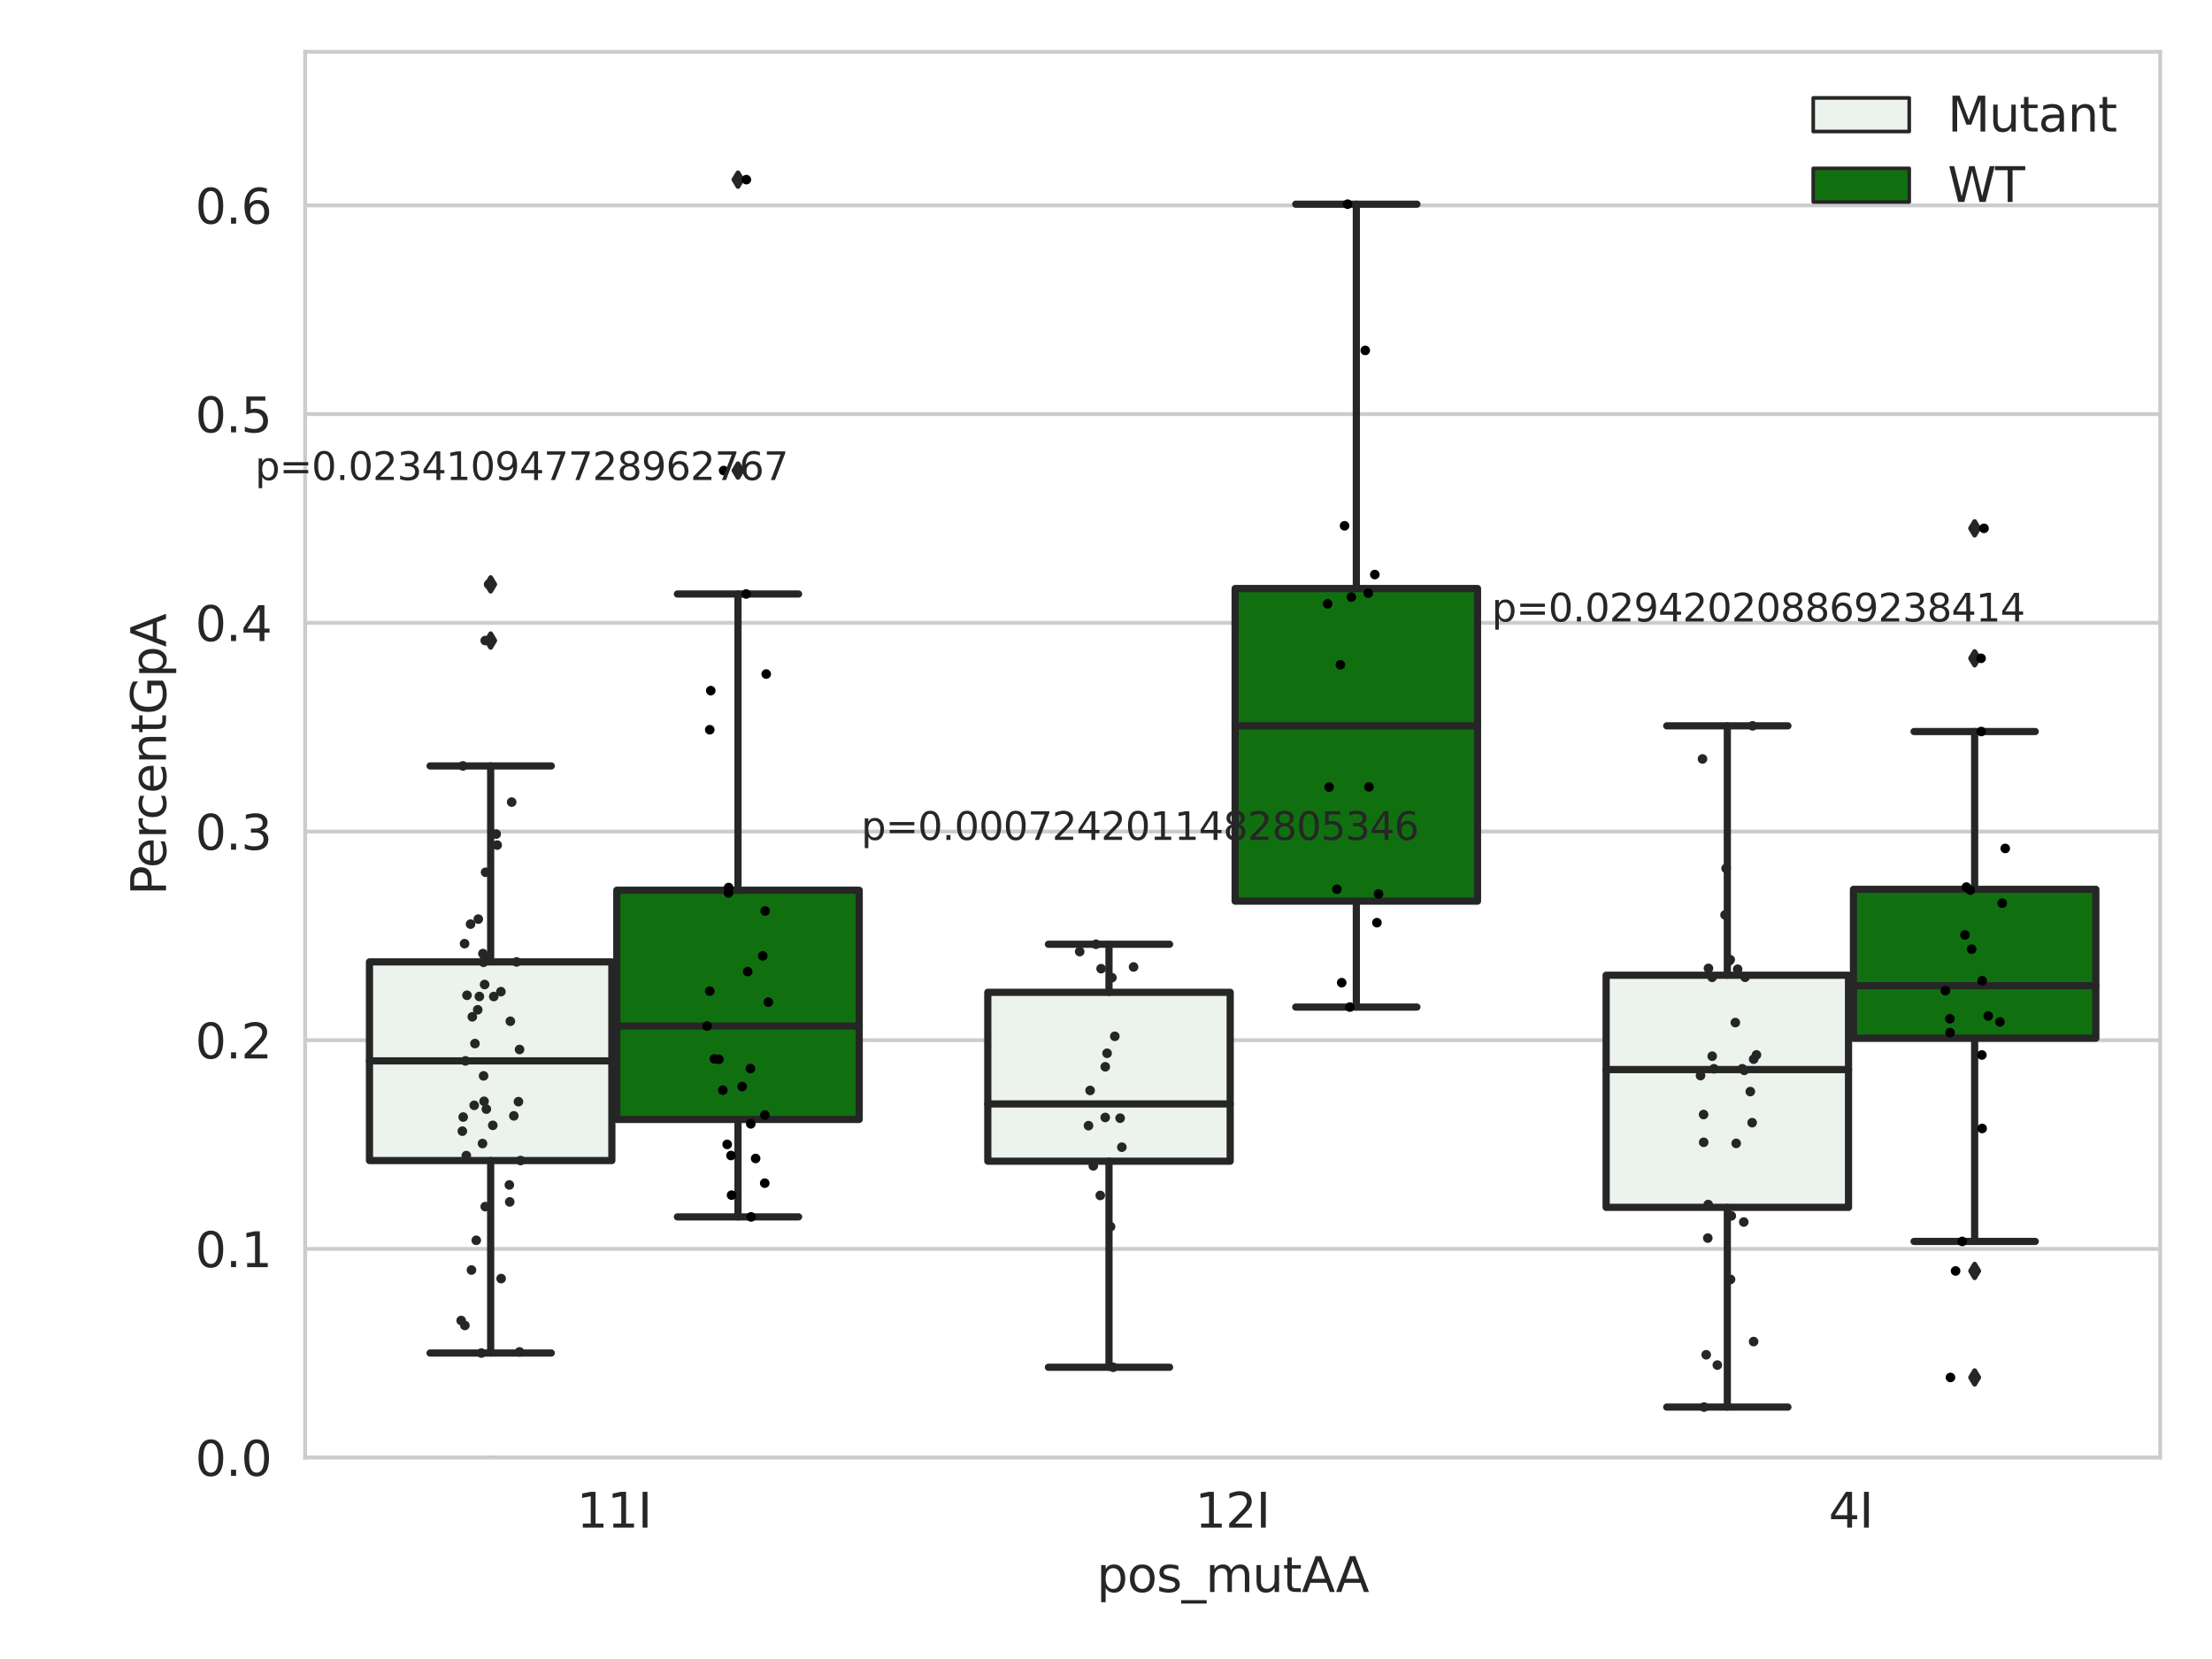 <?xml version="1.0" encoding="utf-8" standalone="no"?>
<!DOCTYPE svg PUBLIC "-//W3C//DTD SVG 1.1//EN"
  "http://www.w3.org/Graphics/SVG/1.1/DTD/svg11.dtd">
<svg xmlns:xlink="http://www.w3.org/1999/xlink" width="460.8pt" height="345.6pt" viewBox="0 0 460.8 345.6" xmlns="http://www.w3.org/2000/svg" version="1.1">
 <defs>
  <style type="text/css">*{stroke-linejoin: round; stroke-linecap: butt}</style>
 </defs>
 <g id="figure_1">
  <g id="patch_1">
   <path d="M 0 345.6 
L 460.8 345.6 
L 460.8 0 
L 0 0 
z
" style="fill: #ffffff"/>
  </g>
  <g id="axes_1">
   <g id="patch_2">
    <path d="M 63.571 303.64 
L 450 303.64 
L 450 10.8 
L 63.571 10.8 
z
" style="fill: #ffffff"/>
   </g>
   <g id="matplotlib.axis_1">
    <g id="xtick_1">
     <g id="text_1">
      <!-- 11I -->
      <g style="fill: #262626" transform="translate(120.139 318.238)scale(0.1 -0.1)">
       <defs>
        <path id="DejaVuSans-31" d="M 794 531 
L 1825 531 
L 1825 4091 
L 703 3866 
L 703 4441 
L 1819 4666 
L 2450 4666 
L 2450 531 
L 3481 531 
L 3481 0 
L 794 0 
L 794 531 
z
" transform="scale(0.016)"/>
        <path id="DejaVuSans-49" d="M 628 4666 
L 1259 4666 
L 1259 0 
L 628 0 
L 628 4666 
z
" transform="scale(0.016)"/>
       </defs>
       <use xlink:href="#DejaVuSans-31"/>
       <use xlink:href="#DejaVuSans-31" x="63.623"/>
       <use xlink:href="#DejaVuSans-49" x="127.246"/>
      </g>
     </g>
    </g>
    <g id="xtick_2">
     <g id="text_2">
      <!-- 12I -->
      <g style="fill: #262626" transform="translate(248.948 318.238)scale(0.1 -0.1)">
       <defs>
        <path id="DejaVuSans-32" d="M 1228 531 
L 3431 531 
L 3431 0 
L 469 0 
L 469 531 
Q 828 903 1448 1529 
Q 2069 2156 2228 2338 
Q 2531 2678 2651 2914 
Q 2772 3150 2772 3378 
Q 2772 3750 2511 3984 
Q 2250 4219 1831 4219 
Q 1534 4219 1204 4116 
Q 875 4013 500 3803 
L 500 4441 
Q 881 4594 1212 4672 
Q 1544 4750 1819 4750 
Q 2544 4750 2975 4387 
Q 3406 4025 3406 3419 
Q 3406 3131 3298 2873 
Q 3191 2616 2906 2266 
Q 2828 2175 2409 1742 
Q 1991 1309 1228 531 
z
" transform="scale(0.016)"/>
       </defs>
       <use xlink:href="#DejaVuSans-31"/>
       <use xlink:href="#DejaVuSans-32" x="63.623"/>
       <use xlink:href="#DejaVuSans-49" x="127.246"/>
      </g>
     </g>
    </g>
    <g id="xtick_3">
     <g id="text_3">
      <!-- 4I -->
      <g style="fill: #262626" transform="translate(380.939 318.238)scale(0.1 -0.1)">
       <defs>
        <path id="DejaVuSans-34" d="M 2419 4116 
L 825 1625 
L 2419 1625 
L 2419 4116 
z
M 2253 4666 
L 3047 4666 
L 3047 1625 
L 3713 1625 
L 3713 1100 
L 3047 1100 
L 3047 0 
L 2419 0 
L 2419 1100 
L 313 1100 
L 313 1709 
L 2253 4666 
z
" transform="scale(0.016)"/>
       </defs>
       <use xlink:href="#DejaVuSans-34"/>
       <use xlink:href="#DejaVuSans-49" x="63.623"/>
      </g>
     </g>
    </g>
    <g id="text_4">
     <!-- pos_mutAA -->
     <g style="fill: #262626" transform="translate(228.47 331.638)scale(0.1 -0.1)">
      <defs>
       <path id="DejaVuSans-70" d="M 1159 525 
L 1159 -1331 
L 581 -1331 
L 581 3500 
L 1159 3500 
L 1159 2969 
Q 1341 3281 1617 3432 
Q 1894 3584 2278 3584 
Q 2916 3584 3314 3078 
Q 3713 2572 3713 1747 
Q 3713 922 3314 415 
Q 2916 -91 2278 -91 
Q 1894 -91 1617 61 
Q 1341 213 1159 525 
z
M 3116 1747 
Q 3116 2381 2855 2742 
Q 2594 3103 2138 3103 
Q 1681 3103 1420 2742 
Q 1159 2381 1159 1747 
Q 1159 1113 1420 752 
Q 1681 391 2138 391 
Q 2594 391 2855 752 
Q 3116 1113 3116 1747 
z
" transform="scale(0.016)"/>
       <path id="DejaVuSans-6f" d="M 1959 3097 
Q 1497 3097 1228 2736 
Q 959 2375 959 1747 
Q 959 1119 1226 758 
Q 1494 397 1959 397 
Q 2419 397 2687 759 
Q 2956 1122 2956 1747 
Q 2956 2369 2687 2733 
Q 2419 3097 1959 3097 
z
M 1959 3584 
Q 2709 3584 3137 3096 
Q 3566 2609 3566 1747 
Q 3566 888 3137 398 
Q 2709 -91 1959 -91 
Q 1206 -91 779 398 
Q 353 888 353 1747 
Q 353 2609 779 3096 
Q 1206 3584 1959 3584 
z
" transform="scale(0.016)"/>
       <path id="DejaVuSans-73" d="M 2834 3397 
L 2834 2853 
Q 2591 2978 2328 3040 
Q 2066 3103 1784 3103 
Q 1356 3103 1142 2972 
Q 928 2841 928 2578 
Q 928 2378 1081 2264 
Q 1234 2150 1697 2047 
L 1894 2003 
Q 2506 1872 2764 1633 
Q 3022 1394 3022 966 
Q 3022 478 2636 193 
Q 2250 -91 1575 -91 
Q 1294 -91 989 -36 
Q 684 19 347 128 
L 347 722 
Q 666 556 975 473 
Q 1284 391 1588 391 
Q 1994 391 2212 530 
Q 2431 669 2431 922 
Q 2431 1156 2273 1281 
Q 2116 1406 1581 1522 
L 1381 1569 
Q 847 1681 609 1914 
Q 372 2147 372 2553 
Q 372 3047 722 3315 
Q 1072 3584 1716 3584 
Q 2034 3584 2315 3537 
Q 2597 3491 2834 3397 
z
" transform="scale(0.016)"/>
       <path id="DejaVuSans-5f" d="M 3263 -1063 
L 3263 -1509 
L -63 -1509 
L -63 -1063 
L 3263 -1063 
z
" transform="scale(0.016)"/>
       <path id="DejaVuSans-6d" d="M 3328 2828 
Q 3544 3216 3844 3400 
Q 4144 3584 4550 3584 
Q 5097 3584 5394 3201 
Q 5691 2819 5691 2113 
L 5691 0 
L 5113 0 
L 5113 2094 
Q 5113 2597 4934 2840 
Q 4756 3084 4391 3084 
Q 3944 3084 3684 2787 
Q 3425 2491 3425 1978 
L 3425 0 
L 2847 0 
L 2847 2094 
Q 2847 2600 2669 2842 
Q 2491 3084 2119 3084 
Q 1678 3084 1418 2786 
Q 1159 2488 1159 1978 
L 1159 0 
L 581 0 
L 581 3500 
L 1159 3500 
L 1159 2956 
Q 1356 3278 1631 3431 
Q 1906 3584 2284 3584 
Q 2666 3584 2933 3390 
Q 3200 3197 3328 2828 
z
" transform="scale(0.016)"/>
       <path id="DejaVuSans-75" d="M 544 1381 
L 544 3500 
L 1119 3500 
L 1119 1403 
Q 1119 906 1312 657 
Q 1506 409 1894 409 
Q 2359 409 2629 706 
Q 2900 1003 2900 1516 
L 2900 3500 
L 3475 3500 
L 3475 0 
L 2900 0 
L 2900 538 
Q 2691 219 2414 64 
Q 2138 -91 1772 -91 
Q 1169 -91 856 284 
Q 544 659 544 1381 
z
M 1991 3584 
L 1991 3584 
z
" transform="scale(0.016)"/>
       <path id="DejaVuSans-74" d="M 1172 4494 
L 1172 3500 
L 2356 3500 
L 2356 3053 
L 1172 3053 
L 1172 1153 
Q 1172 725 1289 603 
Q 1406 481 1766 481 
L 2356 481 
L 2356 0 
L 1766 0 
Q 1100 0 847 248 
Q 594 497 594 1153 
L 594 3053 
L 172 3053 
L 172 3500 
L 594 3500 
L 594 4494 
L 1172 4494 
z
" transform="scale(0.016)"/>
       <path id="DejaVuSans-41" d="M 2188 4044 
L 1331 1722 
L 3047 1722 
L 2188 4044 
z
M 1831 4666 
L 2547 4666 
L 4325 0 
L 3669 0 
L 3244 1197 
L 1141 1197 
L 716 0 
L 50 0 
L 1831 4666 
z
" transform="scale(0.016)"/>
      </defs>
      <use xlink:href="#DejaVuSans-70"/>
      <use xlink:href="#DejaVuSans-6f" x="63.477"/>
      <use xlink:href="#DejaVuSans-73" x="124.658"/>
      <use xlink:href="#DejaVuSans-5f" x="176.758"/>
      <use xlink:href="#DejaVuSans-6d" x="226.758"/>
      <use xlink:href="#DejaVuSans-75" x="324.17"/>
      <use xlink:href="#DejaVuSans-74" x="387.549"/>
      <use xlink:href="#DejaVuSans-41" x="426.758"/>
      <use xlink:href="#DejaVuSans-41" x="497.916"/>
     </g>
    </g>
   </g>
   <g id="matplotlib.axis_2">
    <g id="ytick_1">
     <g id="line2d_1">
      <path d="M 63.571 303.64 
L 450 303.64 
" clip-path="url(#p9f0d652205)" style="fill: none; stroke: #cccccc; stroke-width: 0.8; stroke-linecap: round"/>
     </g>
     <g id="text_5">
      <!-- 0.0 -->
      <g style="fill: #262626" transform="translate(40.668 307.439)scale(0.1 -0.1)">
       <defs>
        <path id="DejaVuSans-30" d="M 2034 4250 
Q 1547 4250 1301 3770 
Q 1056 3291 1056 2328 
Q 1056 1369 1301 889 
Q 1547 409 2034 409 
Q 2525 409 2770 889 
Q 3016 1369 3016 2328 
Q 3016 3291 2770 3770 
Q 2525 4250 2034 4250 
z
M 2034 4750 
Q 2819 4750 3233 4129 
Q 3647 3509 3647 2328 
Q 3647 1150 3233 529 
Q 2819 -91 2034 -91 
Q 1250 -91 836 529 
Q 422 1150 422 2328 
Q 422 3509 836 4129 
Q 1250 4750 2034 4750 
z
" transform="scale(0.016)"/>
        <path id="DejaVuSans-2e" d="M 684 794 
L 1344 794 
L 1344 0 
L 684 0 
L 684 794 
z
" transform="scale(0.016)"/>
       </defs>
       <use xlink:href="#DejaVuSans-30"/>
       <use xlink:href="#DejaVuSans-2e" x="63.623"/>
       <use xlink:href="#DejaVuSans-30" x="95.41"/>
      </g>
     </g>
    </g>
    <g id="ytick_2">
     <g id="line2d_2">
      <path d="M 63.571 260.165 
L 450 260.165 
" clip-path="url(#p9f0d652205)" style="fill: none; stroke: #cccccc; stroke-width: 0.8; stroke-linecap: round"/>
     </g>
     <g id="text_6">
      <!-- 0.1 -->
      <g style="fill: #262626" transform="translate(40.668 263.965)scale(0.1 -0.1)">
       <use xlink:href="#DejaVuSans-30"/>
       <use xlink:href="#DejaVuSans-2e" x="63.623"/>
       <use xlink:href="#DejaVuSans-31" x="95.41"/>
      </g>
     </g>
    </g>
    <g id="ytick_3">
     <g id="line2d_3">
      <path d="M 63.571 216.691 
L 450 216.691 
" clip-path="url(#p9f0d652205)" style="fill: none; stroke: #cccccc; stroke-width: 0.8; stroke-linecap: round"/>
     </g>
     <g id="text_7">
      <!-- 0.2 -->
      <g style="fill: #262626" transform="translate(40.668 220.49)scale(0.1 -0.1)">
       <use xlink:href="#DejaVuSans-30"/>
       <use xlink:href="#DejaVuSans-2e" x="63.623"/>
       <use xlink:href="#DejaVuSans-32" x="95.41"/>
      </g>
     </g>
    </g>
    <g id="ytick_4">
     <g id="line2d_4">
      <path d="M 63.571 173.216 
L 450 173.216 
" clip-path="url(#p9f0d652205)" style="fill: none; stroke: #cccccc; stroke-width: 0.8; stroke-linecap: round"/>
     </g>
     <g id="text_8">
      <!-- 0.3 -->
      <g style="fill: #262626" transform="translate(40.668 177.015)scale(0.1 -0.1)">
       <defs>
        <path id="DejaVuSans-33" d="M 2597 2516 
Q 3050 2419 3304 2112 
Q 3559 1806 3559 1356 
Q 3559 666 3084 287 
Q 2609 -91 1734 -91 
Q 1441 -91 1130 -33 
Q 819 25 488 141 
L 488 750 
Q 750 597 1062 519 
Q 1375 441 1716 441 
Q 2309 441 2620 675 
Q 2931 909 2931 1356 
Q 2931 1769 2642 2001 
Q 2353 2234 1838 2234 
L 1294 2234 
L 1294 2753 
L 1863 2753 
Q 2328 2753 2575 2939 
Q 2822 3125 2822 3475 
Q 2822 3834 2567 4026 
Q 2313 4219 1838 4219 
Q 1578 4219 1281 4162 
Q 984 4106 628 3988 
L 628 4550 
Q 988 4650 1302 4700 
Q 1616 4750 1894 4750 
Q 2613 4750 3031 4423 
Q 3450 4097 3450 3541 
Q 3450 3153 3228 2886 
Q 3006 2619 2597 2516 
z
" transform="scale(0.016)"/>
       </defs>
       <use xlink:href="#DejaVuSans-30"/>
       <use xlink:href="#DejaVuSans-2e" x="63.623"/>
       <use xlink:href="#DejaVuSans-33" x="95.41"/>
      </g>
     </g>
    </g>
    <g id="ytick_5">
     <g id="line2d_5">
      <path d="M 63.571 129.741 
L 450 129.741 
" clip-path="url(#p9f0d652205)" style="fill: none; stroke: #cccccc; stroke-width: 0.8; stroke-linecap: round"/>
     </g>
     <g id="text_9">
      <!-- 0.4 -->
      <g style="fill: #262626" transform="translate(40.668 133.541)scale(0.1 -0.1)">
       <use xlink:href="#DejaVuSans-30"/>
       <use xlink:href="#DejaVuSans-2e" x="63.623"/>
       <use xlink:href="#DejaVuSans-34" x="95.41"/>
      </g>
     </g>
    </g>
    <g id="ytick_6">
     <g id="line2d_6">
      <path d="M 63.571 86.267 
L 450 86.267 
" clip-path="url(#p9f0d652205)" style="fill: none; stroke: #cccccc; stroke-width: 0.8; stroke-linecap: round"/>
     </g>
     <g id="text_10">
      <!-- 0.5 -->
      <g style="fill: #262626" transform="translate(40.668 90.066)scale(0.1 -0.1)">
       <defs>
        <path id="DejaVuSans-35" d="M 691 4666 
L 3169 4666 
L 3169 4134 
L 1269 4134 
L 1269 2991 
Q 1406 3038 1543 3061 
Q 1681 3084 1819 3084 
Q 2600 3084 3056 2656 
Q 3513 2228 3513 1497 
Q 3513 744 3044 326 
Q 2575 -91 1722 -91 
Q 1428 -91 1123 -41 
Q 819 9 494 109 
L 494 744 
Q 775 591 1075 516 
Q 1375 441 1709 441 
Q 2250 441 2565 725 
Q 2881 1009 2881 1497 
Q 2881 1984 2565 2268 
Q 2250 2553 1709 2553 
Q 1456 2553 1204 2497 
Q 953 2441 691 2322 
L 691 4666 
z
" transform="scale(0.016)"/>
       </defs>
       <use xlink:href="#DejaVuSans-30"/>
       <use xlink:href="#DejaVuSans-2e" x="63.623"/>
       <use xlink:href="#DejaVuSans-35" x="95.41"/>
      </g>
     </g>
    </g>
    <g id="ytick_7">
     <g id="line2d_7">
      <path d="M 63.571 42.792 
L 450 42.792 
" clip-path="url(#p9f0d652205)" style="fill: none; stroke: #cccccc; stroke-width: 0.8; stroke-linecap: round"/>
     </g>
     <g id="text_11">
      <!-- 0.6 -->
      <g style="fill: #262626" transform="translate(40.668 46.591)scale(0.1 -0.1)">
       <defs>
        <path id="DejaVuSans-36" d="M 2113 2584 
Q 1688 2584 1439 2293 
Q 1191 2003 1191 1497 
Q 1191 994 1439 701 
Q 1688 409 2113 409 
Q 2538 409 2786 701 
Q 3034 994 3034 1497 
Q 3034 2003 2786 2293 
Q 2538 2584 2113 2584 
z
M 3366 4563 
L 3366 3988 
Q 3128 4100 2886 4159 
Q 2644 4219 2406 4219 
Q 1781 4219 1451 3797 
Q 1122 3375 1075 2522 
Q 1259 2794 1537 2939 
Q 1816 3084 2150 3084 
Q 2853 3084 3261 2657 
Q 3669 2231 3669 1497 
Q 3669 778 3244 343 
Q 2819 -91 2113 -91 
Q 1303 -91 875 529 
Q 447 1150 447 2328 
Q 447 3434 972 4092 
Q 1497 4750 2381 4750 
Q 2619 4750 2861 4703 
Q 3103 4656 3366 4563 
z
" transform="scale(0.016)"/>
       </defs>
       <use xlink:href="#DejaVuSans-30"/>
       <use xlink:href="#DejaVuSans-2e" x="63.623"/>
       <use xlink:href="#DejaVuSans-36" x="95.41"/>
      </g>
     </g>
    </g>
    <g id="text_12">
     <!-- PercentGpA -->
     <g style="fill: #262626" transform="translate(34.588 186.497)rotate(-90)scale(0.1 -0.1)">
      <defs>
       <path id="DejaVuSans-50" d="M 1259 4147 
L 1259 2394 
L 2053 2394 
Q 2494 2394 2734 2622 
Q 2975 2850 2975 3272 
Q 2975 3691 2734 3919 
Q 2494 4147 2053 4147 
L 1259 4147 
z
M 628 4666 
L 2053 4666 
Q 2838 4666 3239 4311 
Q 3641 3956 3641 3272 
Q 3641 2581 3239 2228 
Q 2838 1875 2053 1875 
L 1259 1875 
L 1259 0 
L 628 0 
L 628 4666 
z
" transform="scale(0.016)"/>
       <path id="DejaVuSans-65" d="M 3597 1894 
L 3597 1613 
L 953 1613 
Q 991 1019 1311 708 
Q 1631 397 2203 397 
Q 2534 397 2845 478 
Q 3156 559 3463 722 
L 3463 178 
Q 3153 47 2828 -22 
Q 2503 -91 2169 -91 
Q 1331 -91 842 396 
Q 353 884 353 1716 
Q 353 2575 817 3079 
Q 1281 3584 2069 3584 
Q 2775 3584 3186 3129 
Q 3597 2675 3597 1894 
z
M 3022 2063 
Q 3016 2534 2758 2815 
Q 2500 3097 2075 3097 
Q 1594 3097 1305 2825 
Q 1016 2553 972 2059 
L 3022 2063 
z
" transform="scale(0.016)"/>
       <path id="DejaVuSans-72" d="M 2631 2963 
Q 2534 3019 2420 3045 
Q 2306 3072 2169 3072 
Q 1681 3072 1420 2755 
Q 1159 2438 1159 1844 
L 1159 0 
L 581 0 
L 581 3500 
L 1159 3500 
L 1159 2956 
Q 1341 3275 1631 3429 
Q 1922 3584 2338 3584 
Q 2397 3584 2469 3576 
Q 2541 3569 2628 3553 
L 2631 2963 
z
" transform="scale(0.016)"/>
       <path id="DejaVuSans-63" d="M 3122 3366 
L 3122 2828 
Q 2878 2963 2633 3030 
Q 2388 3097 2138 3097 
Q 1578 3097 1268 2742 
Q 959 2388 959 1747 
Q 959 1106 1268 751 
Q 1578 397 2138 397 
Q 2388 397 2633 464 
Q 2878 531 3122 666 
L 3122 134 
Q 2881 22 2623 -34 
Q 2366 -91 2075 -91 
Q 1284 -91 818 406 
Q 353 903 353 1747 
Q 353 2603 823 3093 
Q 1294 3584 2113 3584 
Q 2378 3584 2631 3529 
Q 2884 3475 3122 3366 
z
" transform="scale(0.016)"/>
       <path id="DejaVuSans-6e" d="M 3513 2113 
L 3513 0 
L 2938 0 
L 2938 2094 
Q 2938 2591 2744 2837 
Q 2550 3084 2163 3084 
Q 1697 3084 1428 2787 
Q 1159 2491 1159 1978 
L 1159 0 
L 581 0 
L 581 3500 
L 1159 3500 
L 1159 2956 
Q 1366 3272 1645 3428 
Q 1925 3584 2291 3584 
Q 2894 3584 3203 3211 
Q 3513 2838 3513 2113 
z
" transform="scale(0.016)"/>
       <path id="DejaVuSans-47" d="M 3809 666 
L 3809 1919 
L 2778 1919 
L 2778 2438 
L 4434 2438 
L 4434 434 
Q 4069 175 3628 42 
Q 3188 -91 2688 -91 
Q 1594 -91 976 548 
Q 359 1188 359 2328 
Q 359 3472 976 4111 
Q 1594 4750 2688 4750 
Q 3144 4750 3555 4637 
Q 3966 4525 4313 4306 
L 4313 3634 
Q 3963 3931 3569 4081 
Q 3175 4231 2741 4231 
Q 1884 4231 1454 3753 
Q 1025 3275 1025 2328 
Q 1025 1384 1454 906 
Q 1884 428 2741 428 
Q 3075 428 3337 486 
Q 3600 544 3809 666 
z
" transform="scale(0.016)"/>
      </defs>
      <use xlink:href="#DejaVuSans-50"/>
      <use xlink:href="#DejaVuSans-65" x="56.678"/>
      <use xlink:href="#DejaVuSans-72" x="118.201"/>
      <use xlink:href="#DejaVuSans-63" x="157.064"/>
      <use xlink:href="#DejaVuSans-65" x="212.045"/>
      <use xlink:href="#DejaVuSans-6e" x="273.568"/>
      <use xlink:href="#DejaVuSans-74" x="336.947"/>
      <use xlink:href="#DejaVuSans-47" x="376.156"/>
      <use xlink:href="#DejaVuSans-70" x="453.646"/>
      <use xlink:href="#DejaVuSans-41" x="517.123"/>
     </g>
    </g>
   </g>
   <g id="patch_3">
    <path d="M 76.967 241.767 
L 127.461 241.767 
L 127.461 200.385 
L 76.967 200.385 
L 76.967 241.767 
z
" clip-path="url(#p9f0d652205)" style="fill: #ecf2ec; stroke: #262626; stroke-width: 1.5; stroke-linejoin: miter"/>
   </g>
   <g id="patch_4">
    <path d="M 128.491 233.199 
L 178.985 233.199 
L 178.985 185.455 
L 128.491 185.455 
L 128.491 233.199 
z
" clip-path="url(#p9f0d652205)" style="fill: #107010; stroke: #262626; stroke-width: 1.5; stroke-linejoin: miter"/>
   </g>
   <g id="patch_5">
    <path d="M 205.777 241.898 
L 256.27 241.898 
L 256.27 206.719 
L 205.777 206.719 
L 205.777 241.898 
z
" clip-path="url(#p9f0d652205)" style="fill: #ecf2ec; stroke: #262626; stroke-width: 1.5; stroke-linejoin: miter"/>
   </g>
   <g id="patch_6">
    <path d="M 257.301 187.724 
L 307.794 187.724 
L 307.794 122.604 
L 257.301 122.604 
L 257.301 187.724 
z
" clip-path="url(#p9f0d652205)" style="fill: #107010; stroke: #262626; stroke-width: 1.5; stroke-linejoin: miter"/>
   </g>
   <g id="patch_7">
    <path d="M 334.587 251.516 
L 385.08 251.516 
L 385.08 203.161 
L 334.587 203.161 
L 334.587 251.516 
z
" clip-path="url(#p9f0d652205)" style="fill: #ecf2ec; stroke: #262626; stroke-width: 1.5; stroke-linejoin: miter"/>
   </g>
   <g id="patch_8">
    <path d="M 386.11 216.274 
L 436.604 216.274 
L 436.604 185.262 
L 386.11 185.262 
L 386.11 216.274 
z
" clip-path="url(#p9f0d652205)" style="fill: #107010; stroke: #262626; stroke-width: 1.5; stroke-linejoin: miter"/>
   </g>
   <g id="patch_9">
    <path d="M 127.976 303.64 
L 127.976 303.64 
L 127.976 303.64 
L 127.976 303.64 
z
" clip-path="url(#p9f0d652205)" style="fill: #ecf2ec; stroke: #262626; stroke-width: 0.75; stroke-linejoin: miter"/>
   </g>
   <g id="patch_10">
    <path d="M 127.976 303.64 
L 127.976 303.64 
L 127.976 303.64 
L 127.976 303.64 
z
" clip-path="url(#p9f0d652205)" style="fill: #107010; stroke: #262626; stroke-width: 0.75; stroke-linejoin: miter"/>
   </g>
   <g id="PathCollection_1"/>
   <g id="PathCollection_2"/>
   <g id="line2d_8">
    <path d="M 102.214 241.767 
L 102.214 281.859 
" clip-path="url(#p9f0d652205)" style="fill: none; stroke: #262626; stroke-width: 1.5; stroke-linecap: round"/>
   </g>
   <g id="line2d_9">
    <path d="M 102.214 200.385 
L 102.214 159.555 
" clip-path="url(#p9f0d652205)" style="fill: none; stroke: #262626; stroke-width: 1.5; stroke-linecap: round"/>
   </g>
   <g id="line2d_10">
    <path d="M 89.591 281.859 
L 114.837 281.859 
" clip-path="url(#p9f0d652205)" style="fill: none; stroke: #262626; stroke-width: 1.5; stroke-linecap: round"/>
   </g>
   <g id="line2d_11">
    <path d="M 89.591 159.555 
L 114.837 159.555 
" clip-path="url(#p9f0d652205)" style="fill: none; stroke: #262626; stroke-width: 1.5; stroke-linecap: round"/>
   </g>
   <g id="line2d_12">
    <defs>
     <path id="m8f567989c4" d="M -0 1.414 
L 0.849 0 
L 0 -1.414 
L -0.849 -0 
z
" style="stroke: #262626; stroke-linejoin: miter"/>
    </defs>
    <g clip-path="url(#p9f0d652205)">
     <use xlink:href="#m8f567989c4" x="102.214" y="305.144" style="fill: #262626; stroke: #262626; stroke-linejoin: miter"/>
     <use xlink:href="#m8f567989c4" x="102.214" y="308.683" style="fill: #262626; stroke: #262626; stroke-linejoin: miter"/>
     <use xlink:href="#m8f567989c4" x="102.214" y="121.736" style="fill: #262626; stroke: #262626; stroke-linejoin: miter"/>
     <use xlink:href="#m8f567989c4" x="102.214" y="133.439" style="fill: #262626; stroke: #262626; stroke-linejoin: miter"/>
    </g>
   </g>
   <g id="line2d_13">
    <path d="M 153.738 233.199 
L 153.738 253.496 
" clip-path="url(#p9f0d652205)" style="fill: none; stroke: #262626; stroke-width: 1.5; stroke-linecap: round"/>
   </g>
   <g id="line2d_14">
    <path d="M 153.738 185.455 
L 153.738 123.739 
" clip-path="url(#p9f0d652205)" style="fill: none; stroke: #262626; stroke-width: 1.5; stroke-linecap: round"/>
   </g>
   <g id="line2d_15">
    <path d="M 141.115 253.496 
L 166.361 253.496 
" clip-path="url(#p9f0d652205)" style="fill: none; stroke: #262626; stroke-width: 1.5; stroke-linecap: round"/>
   </g>
   <g id="line2d_16">
    <path d="M 141.115 123.739 
L 166.361 123.739 
" clip-path="url(#p9f0d652205)" style="fill: none; stroke: #262626; stroke-width: 1.5; stroke-linecap: round"/>
   </g>
   <g id="line2d_17">
    <g clip-path="url(#p9f0d652205)">
     <use xlink:href="#m8f567989c4" x="153.738" y="37.422" style="fill: #262626; stroke: #262626; stroke-linejoin: miter"/>
     <use xlink:href="#m8f567989c4" x="153.738" y="98.024" style="fill: #262626; stroke: #262626; stroke-linejoin: miter"/>
    </g>
   </g>
   <g id="line2d_18">
    <path d="M 231.024 241.898 
L 231.024 284.825 
" clip-path="url(#p9f0d652205)" style="fill: none; stroke: #262626; stroke-width: 1.5; stroke-linecap: round"/>
   </g>
   <g id="line2d_19">
    <path d="M 231.024 206.719 
L 231.024 196.706 
" clip-path="url(#p9f0d652205)" style="fill: none; stroke: #262626; stroke-width: 1.5; stroke-linecap: round"/>
   </g>
   <g id="line2d_20">
    <path d="M 218.4 284.825 
L 243.647 284.825 
" clip-path="url(#p9f0d652205)" style="fill: none; stroke: #262626; stroke-width: 1.5; stroke-linecap: round"/>
   </g>
   <g id="line2d_21">
    <path d="M 218.4 196.706 
L 243.647 196.706 
" clip-path="url(#p9f0d652205)" style="fill: none; stroke: #262626; stroke-width: 1.5; stroke-linecap: round"/>
   </g>
   <g id="line2d_22">
    <g clip-path="url(#p9f0d652205)">
     <use xlink:href="#m8f567989c4" x="231.024" y="327.924" style="fill: #262626; stroke: #262626; stroke-linejoin: miter"/>
    </g>
   </g>
   <g id="line2d_23">
    <path d="M 282.548 187.724 
L 282.548 209.788 
" clip-path="url(#p9f0d652205)" style="fill: none; stroke: #262626; stroke-width: 1.5; stroke-linecap: round"/>
   </g>
   <g id="line2d_24">
    <path d="M 282.548 122.604 
L 282.548 42.536 
" clip-path="url(#p9f0d652205)" style="fill: none; stroke: #262626; stroke-width: 1.5; stroke-linecap: round"/>
   </g>
   <g id="line2d_25">
    <path d="M 269.924 209.788 
L 295.171 209.788 
" clip-path="url(#p9f0d652205)" style="fill: none; stroke: #262626; stroke-width: 1.5; stroke-linecap: round"/>
   </g>
   <g id="line2d_26">
    <path d="M 269.924 42.536 
L 295.171 42.536 
" clip-path="url(#p9f0d652205)" style="fill: none; stroke: #262626; stroke-width: 1.5; stroke-linecap: round"/>
   </g>
   <g id="line2d_27">
    <g clip-path="url(#p9f0d652205)">
     <use xlink:href="#m8f567989c4" x="282.548" y="382.321" style="fill: #262626; stroke: #262626; stroke-linejoin: miter"/>
    </g>
   </g>
   <g id="line2d_28">
    <path d="M 359.833 251.516 
L 359.833 293.119 
" clip-path="url(#p9f0d652205)" style="fill: none; stroke: #262626; stroke-width: 1.5; stroke-linecap: round"/>
   </g>
   <g id="line2d_29">
    <path d="M 359.833 203.161 
L 359.833 151.206 
" clip-path="url(#p9f0d652205)" style="fill: none; stroke: #262626; stroke-width: 1.5; stroke-linecap: round"/>
   </g>
   <g id="line2d_30">
    <path d="M 347.21 293.119 
L 372.457 293.119 
" clip-path="url(#p9f0d652205)" style="fill: none; stroke: #262626; stroke-width: 1.5; stroke-linecap: round"/>
   </g>
   <g id="line2d_31">
    <path d="M 347.21 151.206 
L 372.457 151.206 
" clip-path="url(#p9f0d652205)" style="fill: none; stroke: #262626; stroke-width: 1.5; stroke-linecap: round"/>
   </g>
   <g id="line2d_32"/>
   <g id="line2d_33">
    <path d="M 411.357 216.274 
L 411.357 258.611 
" clip-path="url(#p9f0d652205)" style="fill: none; stroke: #262626; stroke-width: 1.5; stroke-linecap: round"/>
   </g>
   <g id="line2d_34">
    <path d="M 411.357 185.262 
L 411.357 152.392 
" clip-path="url(#p9f0d652205)" style="fill: none; stroke: #262626; stroke-width: 1.5; stroke-linecap: round"/>
   </g>
   <g id="line2d_35">
    <path d="M 398.734 258.611 
L 423.98 258.611 
" clip-path="url(#p9f0d652205)" style="fill: none; stroke: #262626; stroke-width: 1.5; stroke-linecap: round"/>
   </g>
   <g id="line2d_36">
    <path d="M 398.734 152.392 
L 423.98 152.392 
" clip-path="url(#p9f0d652205)" style="fill: none; stroke: #262626; stroke-width: 1.5; stroke-linecap: round"/>
   </g>
   <g id="line2d_37">
    <g clip-path="url(#p9f0d652205)">
     <use xlink:href="#m8f567989c4" x="411.357" y="286.949" style="fill: #262626; stroke: #262626; stroke-linejoin: miter"/>
     <use xlink:href="#m8f567989c4" x="411.357" y="264.761" style="fill: #262626; stroke: #262626; stroke-linejoin: miter"/>
     <use xlink:href="#m8f567989c4" x="411.357" y="137.14" style="fill: #262626; stroke: #262626; stroke-linejoin: miter"/>
     <use xlink:href="#m8f567989c4" x="411.357" y="110.063" style="fill: #262626; stroke: #262626; stroke-linejoin: miter"/>
    </g>
   </g>
   <g id="line2d_38">
    <path d="M 76.967 221.002 
L 127.461 221.002 
" clip-path="url(#p9f0d652205)" style="fill: none; stroke: #262626; stroke-width: 1.5; stroke-linecap: round"/>
   </g>
   <g id="line2d_39">
    <path d="M 128.491 213.751 
L 178.985 213.751 
" clip-path="url(#p9f0d652205)" style="fill: none; stroke: #262626; stroke-width: 1.5; stroke-linecap: round"/>
   </g>
   <g id="line2d_40">
    <path d="M 205.777 229.973 
L 256.27 229.973 
" clip-path="url(#p9f0d652205)" style="fill: none; stroke: #262626; stroke-width: 1.5; stroke-linecap: round"/>
   </g>
   <g id="line2d_41">
    <path d="M 257.301 151.201 
L 307.794 151.201 
" clip-path="url(#p9f0d652205)" style="fill: none; stroke: #262626; stroke-width: 1.5; stroke-linecap: round"/>
   </g>
   <g id="line2d_42">
    <path d="M 334.587 222.812 
L 385.08 222.812 
" clip-path="url(#p9f0d652205)" style="fill: none; stroke: #262626; stroke-width: 1.5; stroke-linecap: round"/>
   </g>
   <g id="line2d_43">
    <path d="M 386.11 205.346 
L 436.604 205.346 
" clip-path="url(#p9f0d652205)" style="fill: none; stroke: #262626; stroke-width: 1.5; stroke-linecap: round"/>
   </g>
   <g id="patch_11">
    <path d="M 63.571 303.64 
L 63.571 10.8 
" style="fill: none; stroke: #cccccc; stroke-width: 0.8; stroke-linejoin: miter; stroke-linecap: square"/>
   </g>
   <g id="patch_12">
    <path d="M 450 303.64 
L 450 10.8 
" style="fill: none; stroke: #cccccc; stroke-width: 0.8; stroke-linejoin: miter; stroke-linecap: square"/>
   </g>
   <g id="patch_13">
    <path d="M 63.571 303.64 
L 450 303.64 
" style="fill: none; stroke: #cccccc; stroke-width: 0.8; stroke-linejoin: miter; stroke-linecap: square"/>
   </g>
   <g id="patch_14">
    <path d="M 63.571 10.8 
L 450 10.8 
" style="fill: none; stroke: #cccccc; stroke-width: 0.8; stroke-linejoin: miter; stroke-linecap: square"/>
   </g>
   <g id="PathCollection_3">
    <defs>
     <path id="C0_0_ce7c677cf0" d="M 0 1 
C 0.265 1 0.52 0.895 0.707 0.707 
C 0.895 0.52 1 0.265 1 -0 
C 1 -0.265 0.895 -0.52 0.707 -0.707 
C 0.52 -0.895 0.265 -1 0 -1 
C -0.265 -1 -0.52 -0.895 -0.707 -0.707 
C -0.895 -0.52 -1 -0.265 -1 0 
C -1 0.265 -0.895 0.52 -0.707 0.707 
C -0.52 0.895 -0.265 1 0 1 
z
"/>
    </defs>
    <g clip-path="url(#p9f0d652205)">
     <use xlink:href="#C0_0_ce7c677cf0" x="101.416" y="305.144" style="fill: #262626"/>
    </g>
    <g clip-path="url(#p9f0d652205)">
     <use xlink:href="#C0_0_ce7c677cf0" x="107.042" y="232.453" style="fill: #262626"/>
    </g>
    <g clip-path="url(#p9f0d652205)">
     <use xlink:href="#C0_0_ce7c677cf0" x="99.213" y="258.377" style="fill: #262626"/>
    </g>
    <g clip-path="url(#p9f0d652205)">
     <use xlink:href="#C0_0_ce7c677cf0" x="98.02" y="192.512" style="fill: #262626"/>
    </g>
    <g clip-path="url(#p9f0d652205)">
     <use xlink:href="#C0_0_ce7c677cf0" x="106.107" y="246.844" style="fill: #262626"/>
    </g>
    <g clip-path="url(#p9f0d652205)">
     <use xlink:href="#C0_0_ce7c677cf0" x="106.188" y="250.38" style="fill: #262626"/>
    </g>
    <g clip-path="url(#p9f0d652205)">
     <use xlink:href="#C0_0_ce7c677cf0" x="96.315" y="235.64" style="fill: #262626"/>
    </g>
    <g clip-path="url(#p9f0d652205)">
     <use xlink:href="#C0_0_ce7c677cf0" x="99.521" y="210.357" style="fill: #262626"/>
    </g>
    <g clip-path="url(#p9f0d652205)">
     <use xlink:href="#C0_0_ce7c677cf0" x="108.226" y="281.627" style="fill: #262626"/>
    </g>
    <g clip-path="url(#p9f0d652205)">
     <use xlink:href="#C0_0_ce7c677cf0" x="104.345" y="206.585" style="fill: #262626"/>
    </g>
    <g clip-path="url(#p9f0d652205)">
     <use xlink:href="#C0_0_ce7c677cf0" x="101.084" y="251.36" style="fill: #262626"/>
    </g>
    <g clip-path="url(#p9f0d652205)">
     <use xlink:href="#C0_0_ce7c677cf0" x="100.721" y="200.46" style="fill: #262626"/>
    </g>
    <g clip-path="url(#p9f0d652205)">
     <use xlink:href="#C0_0_ce7c677cf0" x="103.662" y="308.683" style="fill: #262626"/>
    </g>
    <g clip-path="url(#p9f0d652205)">
     <use xlink:href="#C0_0_ce7c677cf0" x="104.395" y="266.351" style="fill: #262626"/>
    </g>
    <g clip-path="url(#p9f0d652205)">
     <use xlink:href="#C0_0_ce7c677cf0" x="102.863" y="207.592" style="fill: #262626"/>
    </g>
    <g clip-path="url(#p9f0d652205)">
     <use xlink:href="#C0_0_ce7c677cf0" x="100.515" y="238.22" style="fill: #262626"/>
    </g>
    <g clip-path="url(#p9f0d652205)">
     <use xlink:href="#C0_0_ce7c677cf0" x="107.599" y="200.385" style="fill: #262626"/>
    </g>
    <g clip-path="url(#p9f0d652205)">
     <use xlink:href="#C0_0_ce7c677cf0" x="98.394" y="211.819" style="fill: #262626"/>
    </g>
    <g clip-path="url(#p9f0d652205)">
     <use xlink:href="#C0_0_ce7c677cf0" x="99.638" y="191.466" style="fill: #262626"/>
    </g>
    <g clip-path="url(#p9f0d652205)">
     <use xlink:href="#C0_0_ce7c677cf0" x="101.794" y="121.736" style="fill: #262626"/>
    </g>
    <g clip-path="url(#p9f0d652205)">
     <use xlink:href="#C0_0_ce7c677cf0" x="96.491" y="232.705" style="fill: #262626"/>
    </g>
    <g clip-path="url(#p9f0d652205)">
     <use xlink:href="#C0_0_ce7c677cf0" x="99.859" y="207.583" style="fill: #262626"/>
    </g>
    <g clip-path="url(#p9f0d652205)">
     <use xlink:href="#C0_0_ce7c677cf0" x="102.658" y="234.428" style="fill: #262626"/>
    </g>
    <g clip-path="url(#p9f0d652205)">
     <use xlink:href="#C0_0_ce7c677cf0" x="97.146" y="240.734" style="fill: #262626"/>
    </g>
    <g clip-path="url(#p9f0d652205)">
     <use xlink:href="#C0_0_ce7c677cf0" x="96.433" y="159.555" style="fill: #262626"/>
    </g>
    <g clip-path="url(#p9f0d652205)">
     <use xlink:href="#C0_0_ce7c677cf0" x="106.314" y="212.745" style="fill: #262626"/>
    </g>
    <g clip-path="url(#p9f0d652205)">
     <use xlink:href="#C0_0_ce7c677cf0" x="100.995" y="199.395" style="fill: #262626"/>
    </g>
    <g clip-path="url(#p9f0d652205)">
     <use xlink:href="#C0_0_ce7c677cf0" x="100.839" y="229.418" style="fill: #262626"/>
    </g>
    <g clip-path="url(#p9f0d652205)">
     <use xlink:href="#C0_0_ce7c677cf0" x="103.574" y="176.046" style="fill: #262626"/>
    </g>
    <g clip-path="url(#p9f0d652205)">
     <use xlink:href="#C0_0_ce7c677cf0" x="106.589" y="167.092" style="fill: #262626"/>
    </g>
    <g clip-path="url(#p9f0d652205)">
     <use xlink:href="#C0_0_ce7c677cf0" x="101.155" y="181.708" style="fill: #262626"/>
    </g>
    <g clip-path="url(#p9f0d652205)">
     <use xlink:href="#C0_0_ce7c677cf0" x="98.785" y="230.259" style="fill: #262626"/>
    </g>
    <g clip-path="url(#p9f0d652205)">
     <use xlink:href="#C0_0_ce7c677cf0" x="98.942" y="217.394" style="fill: #262626"/>
    </g>
    <g clip-path="url(#p9f0d652205)">
     <use xlink:href="#C0_0_ce7c677cf0" x="108.006" y="229.5" style="fill: #262626"/>
    </g>
    <g clip-path="url(#p9f0d652205)">
     <use xlink:href="#C0_0_ce7c677cf0" x="100.279" y="281.859" style="fill: #262626"/>
    </g>
    <g clip-path="url(#p9f0d652205)">
     <use xlink:href="#C0_0_ce7c677cf0" x="96.964" y="221.002" style="fill: #262626"/>
    </g>
    <g clip-path="url(#p9f0d652205)">
     <use xlink:href="#C0_0_ce7c677cf0" x="101.083" y="133.439" style="fill: #262626"/>
    </g>
    <g clip-path="url(#p9f0d652205)">
     <use xlink:href="#C0_0_ce7c677cf0" x="103.366" y="173.747" style="fill: #262626"/>
    </g>
    <g clip-path="url(#p9f0d652205)">
     <use xlink:href="#C0_0_ce7c677cf0" x="100.74" y="224.124" style="fill: #262626"/>
    </g>
    <g clip-path="url(#p9f0d652205)">
     <use xlink:href="#C0_0_ce7c677cf0" x="100.955" y="205.091" style="fill: #262626"/>
    </g>
    <g clip-path="url(#p9f0d652205)">
     <use xlink:href="#C0_0_ce7c677cf0" x="101.315" y="231.047" style="fill: #262626"/>
    </g>
    <g clip-path="url(#p9f0d652205)">
     <use xlink:href="#C0_0_ce7c677cf0" x="108.233" y="218.63" style="fill: #262626"/>
    </g>
    <g clip-path="url(#p9f0d652205)">
     <use xlink:href="#C0_0_ce7c677cf0" x="100.604" y="198.647" style="fill: #262626"/>
    </g>
    <g clip-path="url(#p9f0d652205)">
     <use xlink:href="#C0_0_ce7c677cf0" x="97.281" y="207.332" style="fill: #262626"/>
    </g>
    <g clip-path="url(#p9f0d652205)">
     <use xlink:href="#C0_0_ce7c677cf0" x="108.455" y="241.767" style="fill: #262626"/>
    </g>
    <g clip-path="url(#p9f0d652205)">
     <use xlink:href="#C0_0_ce7c677cf0" x="96.069" y="275.086" style="fill: #262626"/>
    </g>
    <g clip-path="url(#p9f0d652205)">
     <use xlink:href="#C0_0_ce7c677cf0" x="96.781" y="196.581" style="fill: #262626"/>
    </g>
    <g clip-path="url(#p9f0d652205)">
     <use xlink:href="#C0_0_ce7c677cf0" x="98.215" y="264.571" style="fill: #262626"/>
    </g>
    <g clip-path="url(#p9f0d652205)">
     <use xlink:href="#C0_0_ce7c677cf0" x="96.842" y="276.112" style="fill: #262626"/>
    </g>
   </g>
   <g id="PathCollection_4">
    <defs>
     <path id="C1_0_7c86f4c190" d="M 0 1 
C 0.265 1 0.52 0.895 0.707 0.707 
C 0.895 0.52 1 0.265 1 -0 
C 1 -0.265 0.895 -0.52 0.707 -0.707 
C 0.52 -0.895 0.265 -1 0 -1 
C -0.265 -1 -0.52 -0.895 -0.707 -0.707 
C -0.895 -0.52 -1 -0.265 -1 0 
C -1 0.265 -0.895 0.52 -0.707 0.707 
C -0.52 0.895 -0.265 1 0 1 
z
"/>
    </defs>
    <g clip-path="url(#p9f0d652205)">
     <use xlink:href="#C1_0_7c86f4c190" x="159.311" y="246.478"/>
    </g>
    <g clip-path="url(#p9f0d652205)">
     <use xlink:href="#C1_0_7c86f4c190" x="159.399" y="189.776"/>
    </g>
    <g clip-path="url(#p9f0d652205)">
     <use xlink:href="#C1_0_7c86f4c190" x="160.062" y="208.763"/>
    </g>
    <g clip-path="url(#p9f0d652205)">
     <use xlink:href="#C1_0_7c86f4c190" x="156.328" y="222.611"/>
    </g>
    <g clip-path="url(#p9f0d652205)">
     <use xlink:href="#C1_0_7c86f4c190" x="151.484" y="238.399"/>
    </g>
    <g clip-path="url(#p9f0d652205)">
     <use xlink:href="#C1_0_7c86f4c190" x="152.4" y="248.969"/>
    </g>
    <g clip-path="url(#p9f0d652205)">
     <use xlink:href="#C1_0_7c86f4c190" x="158.899" y="199.132"/>
    </g>
    <g clip-path="url(#p9f0d652205)">
     <use xlink:href="#C1_0_7c86f4c190" x="148.818" y="220.596"/>
    </g>
    <g clip-path="url(#p9f0d652205)">
     <use xlink:href="#C1_0_7c86f4c190" x="159.618" y="140.412"/>
    </g>
    <g clip-path="url(#p9f0d652205)">
     <use xlink:href="#C1_0_7c86f4c190" x="147.316" y="213.751"/>
    </g>
    <g clip-path="url(#p9f0d652205)">
     <use xlink:href="#C1_0_7c86f4c190" x="155.434" y="123.739"/>
    </g>
    <g clip-path="url(#p9f0d652205)">
     <use xlink:href="#C1_0_7c86f4c190" x="155.481" y="37.422"/>
    </g>
    <g clip-path="url(#p9f0d652205)">
     <use xlink:href="#C1_0_7c86f4c190" x="147.861" y="206.462"/>
    </g>
    <g clip-path="url(#p9f0d652205)">
     <use xlink:href="#C1_0_7c86f4c190" x="157.41" y="241.332"/>
    </g>
    <g clip-path="url(#p9f0d652205)">
     <use xlink:href="#C1_0_7c86f4c190" x="150.75" y="98.024"/>
    </g>
    <g clip-path="url(#p9f0d652205)">
     <use xlink:href="#C1_0_7c86f4c190" x="149.764" y="220.68"/>
    </g>
    <g clip-path="url(#p9f0d652205)">
     <use xlink:href="#C1_0_7c86f4c190" x="152.284" y="240.712"/>
    </g>
    <g clip-path="url(#p9f0d652205)">
     <use xlink:href="#C1_0_7c86f4c190" x="155.76" y="202.406"/>
    </g>
    <g clip-path="url(#p9f0d652205)">
     <use xlink:href="#C1_0_7c86f4c190" x="156.405" y="234.117"/>
    </g>
    <g clip-path="url(#p9f0d652205)">
     <use xlink:href="#C1_0_7c86f4c190" x="151.789" y="184.886"/>
    </g>
    <g clip-path="url(#p9f0d652205)">
     <use xlink:href="#C1_0_7c86f4c190" x="147.855" y="152.017"/>
    </g>
    <g clip-path="url(#p9f0d652205)">
     <use xlink:href="#C1_0_7c86f4c190" x="151.768" y="186.023"/>
    </g>
    <g clip-path="url(#p9f0d652205)">
     <use xlink:href="#C1_0_7c86f4c190" x="154.603" y="226.351"/>
    </g>
    <g clip-path="url(#p9f0d652205)">
     <use xlink:href="#C1_0_7c86f4c190" x="156.464" y="253.496"/>
    </g>
    <g clip-path="url(#p9f0d652205)">
     <use xlink:href="#C1_0_7c86f4c190" x="159.342" y="232.281"/>
    </g>
    <g clip-path="url(#p9f0d652205)">
     <use xlink:href="#C1_0_7c86f4c190" x="150.575" y="227.098"/>
    </g>
    <g clip-path="url(#p9f0d652205)">
     <use xlink:href="#C1_0_7c86f4c190" x="148.059" y="143.87"/>
    </g>
   </g>
   <g id="PathCollection_5">
    <defs>
     <path id="C2_0_16fe16b073" d="M 0 1 
C 0.265 1 0.52 0.895 0.707 0.707 
C 0.895 0.52 1 0.265 1 -0 
C 1 -0.265 0.895 -0.52 0.707 -0.707 
C 0.52 -0.895 0.265 -1 0 -1 
C -0.265 -1 -0.52 -0.895 -0.707 -0.707 
C -0.895 -0.52 -1 -0.265 -1 0 
C -1 0.265 -0.895 0.52 -0.707 0.707 
C -0.52 0.895 -0.265 1 0 1 
z
"/>
    </defs>
    <g clip-path="url(#p9f0d652205)">
     <use xlink:href="#C2_0_16fe16b073" x="227.76" y="242.87" style="fill: #262626"/>
    </g>
    <g clip-path="url(#p9f0d652205)">
     <use xlink:href="#C2_0_16fe16b073" x="233.345" y="232.934" style="fill: #262626"/>
    </g>
    <g clip-path="url(#p9f0d652205)">
     <use xlink:href="#C2_0_16fe16b073" x="227.088" y="227.159" style="fill: #262626"/>
    </g>
    <g clip-path="url(#p9f0d652205)">
     <use xlink:href="#C2_0_16fe16b073" x="236.141" y="201.436" style="fill: #262626"/>
    </g>
    <g clip-path="url(#p9f0d652205)">
     <use xlink:href="#C2_0_16fe16b073" x="228.308" y="196.706" style="fill: #262626"/>
    </g>
    <g clip-path="url(#p9f0d652205)">
     <use xlink:href="#C2_0_16fe16b073" x="226.753" y="234.495" style="fill: #262626"/>
    </g>
    <g clip-path="url(#p9f0d652205)">
     <use xlink:href="#C2_0_16fe16b073" x="231.353" y="255.54" style="fill: #262626"/>
    </g>
    <g clip-path="url(#p9f0d652205)">
     <use xlink:href="#C2_0_16fe16b073" x="230.628" y="219.418" style="fill: #262626"/>
    </g>
    <g clip-path="url(#p9f0d652205)">
     <use xlink:href="#C2_0_16fe16b073" x="231.89" y="284.825" style="fill: #262626"/>
    </g>
    <g clip-path="url(#p9f0d652205)">
     <use xlink:href="#C2_0_16fe16b073" x="232.233" y="215.88" style="fill: #262626"/>
    </g>
    <g clip-path="url(#p9f0d652205)">
     <use xlink:href="#C2_0_16fe16b073" x="229.38" y="201.794" style="fill: #262626"/>
    </g>
    <g clip-path="url(#p9f0d652205)">
     <use xlink:href="#C2_0_16fe16b073" x="224.921" y="198.232" style="fill: #262626"/>
    </g>
    <g clip-path="url(#p9f0d652205)">
     <use xlink:href="#C2_0_16fe16b073" x="229.206" y="249.032" style="fill: #262626"/>
    </g>
    <g clip-path="url(#p9f0d652205)">
     <use xlink:href="#C2_0_16fe16b073" x="233.701" y="238.981" style="fill: #262626"/>
    </g>
    <g clip-path="url(#p9f0d652205)">
     <use xlink:href="#C2_0_16fe16b073" x="231.641" y="203.666" style="fill: #262626"/>
    </g>
    <g clip-path="url(#p9f0d652205)">
     <use xlink:href="#C2_0_16fe16b073" x="230.245" y="222.234" style="fill: #262626"/>
    </g>
    <g clip-path="url(#p9f0d652205)">
     <use xlink:href="#C2_0_16fe16b073" x="230.238" y="232.787" style="fill: #262626"/>
    </g>
    <g clip-path="url(#p9f0d652205)">
     <use xlink:href="#C2_0_16fe16b073" x="229.967" y="327.924" style="fill: #262626"/>
    </g>
   </g>
   <g id="PathCollection_6">
    <defs>
     <path id="C3_0_6e55922991" d="M 0 1 
C 0.265 1 0.52 0.895 0.707 0.707 
C 0.895 0.52 1 0.265 1 -0 
C 1 -0.265 0.895 -0.52 0.707 -0.707 
C 0.52 -0.895 0.265 -1 0 -1 
C -0.265 -1 -0.52 -0.895 -0.707 -0.707 
C -0.895 -0.52 -1 -0.265 -1 0 
C -1 0.265 -0.895 0.52 -0.707 0.707 
C -0.52 0.895 -0.265 1 0 1 
z
"/>
    </defs>
    <g clip-path="url(#p9f0d652205)">
     <use xlink:href="#C3_0_6e55922991" x="284.409" y="72.993"/>
    </g>
    <g clip-path="url(#p9f0d652205)">
     <use xlink:href="#C3_0_6e55922991" x="287.179" y="186.228"/>
    </g>
    <g clip-path="url(#p9f0d652205)">
     <use xlink:href="#C3_0_6e55922991" x="280.096" y="109.534"/>
    </g>
    <g clip-path="url(#p9f0d652205)">
     <use xlink:href="#C3_0_6e55922991" x="276.575" y="125.785"/>
    </g>
    <g clip-path="url(#p9f0d652205)">
     <use xlink:href="#C3_0_6e55922991" x="281.195" y="209.788"/>
    </g>
    <g clip-path="url(#p9f0d652205)">
     <use xlink:href="#C3_0_6e55922991" x="278.501" y="185.243"/>
    </g>
    <g clip-path="url(#p9f0d652205)">
     <use xlink:href="#C3_0_6e55922991" x="279.498" y="204.709"/>
    </g>
    <g clip-path="url(#p9f0d652205)">
     <use xlink:href="#C3_0_6e55922991" x="285.179" y="163.921"/>
    </g>
    <g clip-path="url(#p9f0d652205)">
     <use xlink:href="#C3_0_6e55922991" x="281.51" y="124.386"/>
    </g>
    <g clip-path="url(#p9f0d652205)">
     <use xlink:href="#C3_0_6e55922991" x="279.224" y="138.482"/>
    </g>
    <g clip-path="url(#p9f0d652205)">
     <use xlink:href="#C3_0_6e55922991" x="285.028" y="123.575"/>
    </g>
    <g clip-path="url(#p9f0d652205)">
     <use xlink:href="#C3_0_6e55922991" x="276.874" y="163.962"/>
    </g>
    <g clip-path="url(#p9f0d652205)">
     <use xlink:href="#C3_0_6e55922991" x="280.728" y="42.536"/>
    </g>
    <g clip-path="url(#p9f0d652205)">
     <use xlink:href="#C3_0_6e55922991" x="286.839" y="192.211"/>
    </g>
    <g clip-path="url(#p9f0d652205)">
     <use xlink:href="#C3_0_6e55922991" x="285.251" y="382.321"/>
    </g>
    <g clip-path="url(#p9f0d652205)">
     <use xlink:href="#C3_0_6e55922991" x="286.401" y="119.689"/>
    </g>
   </g>
   <g id="PathCollection_7">
    <defs>
     <path id="C4_0_881ba3ee51" d="M 0 1 
C 0.265 1 0.52 0.895 0.707 0.707 
C 0.895 0.52 1 0.265 1 -0 
C 1 -0.265 0.895 -0.52 0.707 -0.707 
C 0.52 -0.895 0.265 -1 0 -1 
C -0.265 -1 -0.52 -0.895 -0.707 -0.707 
C -0.895 -0.52 -1 -0.265 -1 0 
C -1 0.265 -0.895 0.52 -0.707 0.707 
C -0.52 0.895 -0.265 1 0 1 
z
"/>
    </defs>
    <g clip-path="url(#p9f0d652205)">
     <use xlink:href="#C4_0_881ba3ee51" x="360.198" y="200.19" style="fill: #262626"/>
    </g>
    <g clip-path="url(#p9f0d652205)">
     <use xlink:href="#C4_0_881ba3ee51" x="363.532" y="203.579" style="fill: #262626"/>
    </g>
    <g clip-path="url(#p9f0d652205)">
     <use xlink:href="#C4_0_881ba3ee51" x="356.685" y="220.024" style="fill: #262626"/>
    </g>
    <g clip-path="url(#p9f0d652205)">
     <use xlink:href="#C4_0_881ba3ee51" x="357.751" y="284.367" style="fill: #262626"/>
    </g>
    <g clip-path="url(#p9f0d652205)">
     <use xlink:href="#C4_0_881ba3ee51" x="361.505" y="213.023" style="fill: #262626"/>
    </g>
    <g clip-path="url(#p9f0d652205)">
     <use xlink:href="#C4_0_881ba3ee51" x="363.363" y="222.976" style="fill: #262626"/>
    </g>
    <g clip-path="url(#p9f0d652205)">
     <use xlink:href="#C4_0_881ba3ee51" x="360.503" y="266.521" style="fill: #262626"/>
    </g>
    <g clip-path="url(#p9f0d652205)">
     <use xlink:href="#C4_0_881ba3ee51" x="354.251" y="224.065" style="fill: #262626"/>
    </g>
    <g clip-path="url(#p9f0d652205)">
     <use xlink:href="#C4_0_881ba3ee51" x="356.667" y="203.593" style="fill: #262626"/>
    </g>
    <g clip-path="url(#p9f0d652205)">
     <use xlink:href="#C4_0_881ba3ee51" x="361.681" y="238.189" style="fill: #262626"/>
    </g>
    <g clip-path="url(#p9f0d652205)">
     <use xlink:href="#C4_0_881ba3ee51" x="355.906" y="201.73" style="fill: #262626"/>
    </g>
    <g clip-path="url(#p9f0d652205)">
     <use xlink:href="#C4_0_881ba3ee51" x="357.045" y="222.649" style="fill: #262626"/>
    </g>
    <g clip-path="url(#p9f0d652205)">
     <use xlink:href="#C4_0_881ba3ee51" x="359.358" y="190.597" style="fill: #262626"/>
    </g>
    <g clip-path="url(#p9f0d652205)">
     <use xlink:href="#C4_0_881ba3ee51" x="365.1" y="151.206" style="fill: #262626"/>
    </g>
    <g clip-path="url(#p9f0d652205)">
     <use xlink:href="#C4_0_881ba3ee51" x="365.899" y="219.752" style="fill: #262626"/>
    </g>
    <g clip-path="url(#p9f0d652205)">
     <use xlink:href="#C4_0_881ba3ee51" x="365.31" y="279.475" style="fill: #262626"/>
    </g>
    <g clip-path="url(#p9f0d652205)">
     <use xlink:href="#C4_0_881ba3ee51" x="360.437" y="199.928" style="fill: #262626"/>
    </g>
    <g clip-path="url(#p9f0d652205)">
     <use xlink:href="#C4_0_881ba3ee51" x="355.434" y="282.222" style="fill: #262626"/>
    </g>
    <g clip-path="url(#p9f0d652205)">
     <use xlink:href="#C4_0_881ba3ee51" x="363.261" y="254.568" style="fill: #262626"/>
    </g>
    <g clip-path="url(#p9f0d652205)">
     <use xlink:href="#C4_0_881ba3ee51" x="362.937" y="222.639" style="fill: #262626"/>
    </g>
    <g clip-path="url(#p9f0d652205)">
     <use xlink:href="#C4_0_881ba3ee51" x="355.851" y="250.925" style="fill: #262626"/>
    </g>
    <g clip-path="url(#p9f0d652205)">
     <use xlink:href="#C4_0_881ba3ee51" x="364.622" y="227.396" style="fill: #262626"/>
    </g>
    <g clip-path="url(#p9f0d652205)">
     <use xlink:href="#C4_0_881ba3ee51" x="361.984" y="201.908" style="fill: #262626"/>
    </g>
    <g clip-path="url(#p9f0d652205)">
     <use xlink:href="#C4_0_881ba3ee51" x="354.664" y="158.103" style="fill: #262626"/>
    </g>
    <g clip-path="url(#p9f0d652205)">
     <use xlink:href="#C4_0_881ba3ee51" x="365.004" y="233.873" style="fill: #262626"/>
    </g>
    <g clip-path="url(#p9f0d652205)">
     <use xlink:href="#C4_0_881ba3ee51" x="355.766" y="257.918" style="fill: #262626"/>
    </g>
    <g clip-path="url(#p9f0d652205)">
     <use xlink:href="#C4_0_881ba3ee51" x="354.889" y="232.174" style="fill: #262626"/>
    </g>
    <g clip-path="url(#p9f0d652205)">
     <use xlink:href="#C4_0_881ba3ee51" x="365.317" y="220.645" style="fill: #262626"/>
    </g>
    <g clip-path="url(#p9f0d652205)">
     <use xlink:href="#C4_0_881ba3ee51" x="360.658" y="253.29" style="fill: #262626"/>
    </g>
    <g clip-path="url(#p9f0d652205)">
     <use xlink:href="#C4_0_881ba3ee51" x="354.984" y="293.119" style="fill: #262626"/>
    </g>
    <g clip-path="url(#p9f0d652205)">
     <use xlink:href="#C4_0_881ba3ee51" x="359.579" y="180.905" style="fill: #262626"/>
    </g>
    <g clip-path="url(#p9f0d652205)">
     <use xlink:href="#C4_0_881ba3ee51" x="354.908" y="237.964" style="fill: #262626"/>
    </g>
   </g>
   <g id="PathCollection_8">
    <defs>
     <path id="C5_0_653ec7f549" d="M 0 1 
C 0.265 1 0.52 0.895 0.707 0.707 
C 0.895 0.52 1 0.265 1 -0 
C 1 -0.265 0.895 -0.52 0.707 -0.707 
C 0.52 -0.895 0.265 -1 0 -1 
C -0.265 -1 -0.52 -0.895 -0.707 -0.707 
C -0.895 -0.52 -1 -0.265 -1 0 
C -1 0.265 -0.895 0.52 -0.707 0.707 
C -0.52 0.895 -0.265 1 0 1 
z
"/>
    </defs>
    <g clip-path="url(#p9f0d652205)">
     <use xlink:href="#C5_0_653ec7f549" x="406.237" y="215.108"/>
    </g>
    <g clip-path="url(#p9f0d652205)">
     <use xlink:href="#C5_0_653ec7f549" x="412.917" y="235.083"/>
    </g>
    <g clip-path="url(#p9f0d652205)">
     <use xlink:href="#C5_0_653ec7f549" x="412.926" y="204.314"/>
    </g>
    <g clip-path="url(#p9f0d652205)">
     <use xlink:href="#C5_0_653ec7f549" x="412.695" y="137.14"/>
    </g>
    <g clip-path="url(#p9f0d652205)">
     <use xlink:href="#C5_0_653ec7f549" x="412.863" y="219.772"/>
    </g>
    <g clip-path="url(#p9f0d652205)">
     <use xlink:href="#C5_0_653ec7f549" x="414.195" y="211.65"/>
    </g>
    <g clip-path="url(#p9f0d652205)">
     <use xlink:href="#C5_0_653ec7f549" x="406.197" y="212.234"/>
    </g>
    <g clip-path="url(#p9f0d652205)">
     <use xlink:href="#C5_0_653ec7f549" x="410.441" y="185.42"/>
    </g>
    <g clip-path="url(#p9f0d652205)">
     <use xlink:href="#C5_0_653ec7f549" x="409.632" y="184.79"/>
    </g>
    <g clip-path="url(#p9f0d652205)">
     <use xlink:href="#C5_0_653ec7f549" x="417.091" y="188.143"/>
    </g>
    <g clip-path="url(#p9f0d652205)">
     <use xlink:href="#C5_0_653ec7f549" x="412.739" y="152.392"/>
    </g>
    <g clip-path="url(#p9f0d652205)">
     <use xlink:href="#C5_0_653ec7f549" x="408.772" y="258.611"/>
    </g>
    <g clip-path="url(#p9f0d652205)">
     <use xlink:href="#C5_0_653ec7f549" x="406.316" y="286.949"/>
    </g>
    <g clip-path="url(#p9f0d652205)">
     <use xlink:href="#C5_0_653ec7f549" x="407.383" y="264.761"/>
    </g>
    <g clip-path="url(#p9f0d652205)">
     <use xlink:href="#C5_0_653ec7f549" x="405.263" y="206.379"/>
    </g>
    <g clip-path="url(#p9f0d652205)">
     <use xlink:href="#C5_0_653ec7f549" x="413.303" y="110.063"/>
    </g>
    <g clip-path="url(#p9f0d652205)">
     <use xlink:href="#C5_0_653ec7f549" x="416.616" y="212.892"/>
    </g>
    <g clip-path="url(#p9f0d652205)">
     <use xlink:href="#C5_0_653ec7f549" x="409.344" y="194.76"/>
    </g>
    <g clip-path="url(#p9f0d652205)">
     <use xlink:href="#C5_0_653ec7f549" x="417.729" y="176.747"/>
    </g>
    <g clip-path="url(#p9f0d652205)">
     <use xlink:href="#C5_0_653ec7f549" x="410.732" y="197.733"/>
    </g>
   </g>
   <g id="text_13">
    <!-- 49 -->
    <g style="fill: #262626" transform="translate(108.655 -413.691)scale(0.1 -0.1)">
     <defs>
      <path id="DejaVuSans-39" d="M 703 97 
L 703 672 
Q 941 559 1184 500 
Q 1428 441 1663 441 
Q 2288 441 2617 861 
Q 2947 1281 2994 2138 
Q 2813 1869 2534 1725 
Q 2256 1581 1919 1581 
Q 1219 1581 811 2004 
Q 403 2428 403 3163 
Q 403 3881 828 4315 
Q 1253 4750 1959 4750 
Q 2769 4750 3195 4129 
Q 3622 3509 3622 2328 
Q 3622 1225 3098 567 
Q 2575 -91 1691 -91 
Q 1453 -91 1209 -44 
Q 966 3 703 97 
z
M 1959 2075 
Q 2384 2075 2632 2365 
Q 2881 2656 2881 3163 
Q 2881 3666 2632 3958 
Q 2384 4250 1959 4250 
Q 1534 4250 1286 3958 
Q 1038 3666 1038 3163 
Q 1038 2656 1286 2365 
Q 1534 2075 1959 2075 
z
" transform="scale(0.016)"/>
     </defs>
     <use xlink:href="#DejaVuSans-34"/>
     <use xlink:href="#DejaVuSans-39" x="63.623"/>
    </g>
   </g>
   <g id="text_14">
    <!-- p=0.023410947728962767 -->
    <g style="fill: #262626" transform="translate(53.137 99.998)scale(0.08 -0.08)">
     <defs>
      <path id="DejaVuSans-3d" d="M 678 2906 
L 4684 2906 
L 4684 2381 
L 678 2381 
L 678 2906 
z
M 678 1631 
L 4684 1631 
L 4684 1100 
L 678 1100 
L 678 1631 
z
" transform="scale(0.016)"/>
      <path id="DejaVuSans-37" d="M 525 4666 
L 3525 4666 
L 3525 4397 
L 1831 0 
L 1172 0 
L 2766 4134 
L 525 4134 
L 525 4666 
z
" transform="scale(0.016)"/>
      <path id="DejaVuSans-38" d="M 2034 2216 
Q 1584 2216 1326 1975 
Q 1069 1734 1069 1313 
Q 1069 891 1326 650 
Q 1584 409 2034 409 
Q 2484 409 2743 651 
Q 3003 894 3003 1313 
Q 3003 1734 2745 1975 
Q 2488 2216 2034 2216 
z
M 1403 2484 
Q 997 2584 770 2862 
Q 544 3141 544 3541 
Q 544 4100 942 4425 
Q 1341 4750 2034 4750 
Q 2731 4750 3128 4425 
Q 3525 4100 3525 3541 
Q 3525 3141 3298 2862 
Q 3072 2584 2669 2484 
Q 3125 2378 3379 2068 
Q 3634 1759 3634 1313 
Q 3634 634 3220 271 
Q 2806 -91 2034 -91 
Q 1263 -91 848 271 
Q 434 634 434 1313 
Q 434 1759 690 2068 
Q 947 2378 1403 2484 
z
M 1172 3481 
Q 1172 3119 1398 2916 
Q 1625 2713 2034 2713 
Q 2441 2713 2670 2916 
Q 2900 3119 2900 3481 
Q 2900 3844 2670 4047 
Q 2441 4250 2034 4250 
Q 1625 4250 1398 4047 
Q 1172 3844 1172 3481 
z
" transform="scale(0.016)"/>
     </defs>
     <use xlink:href="#DejaVuSans-70"/>
     <use xlink:href="#DejaVuSans-3d" x="63.477"/>
     <use xlink:href="#DejaVuSans-30" x="147.266"/>
     <use xlink:href="#DejaVuSans-2e" x="210.889"/>
     <use xlink:href="#DejaVuSans-30" x="242.676"/>
     <use xlink:href="#DejaVuSans-32" x="306.299"/>
     <use xlink:href="#DejaVuSans-33" x="369.922"/>
     <use xlink:href="#DejaVuSans-34" x="433.545"/>
     <use xlink:href="#DejaVuSans-31" x="497.168"/>
     <use xlink:href="#DejaVuSans-30" x="560.791"/>
     <use xlink:href="#DejaVuSans-39" x="624.414"/>
     <use xlink:href="#DejaVuSans-34" x="688.037"/>
     <use xlink:href="#DejaVuSans-37" x="751.66"/>
     <use xlink:href="#DejaVuSans-37" x="815.283"/>
     <use xlink:href="#DejaVuSans-32" x="878.906"/>
     <use xlink:href="#DejaVuSans-38" x="942.529"/>
     <use xlink:href="#DejaVuSans-39" x="1006.152"/>
     <use xlink:href="#DejaVuSans-36" x="1069.775"/>
     <use xlink:href="#DejaVuSans-32" x="1133.398"/>
     <use xlink:href="#DejaVuSans-37" x="1197.021"/>
     <use xlink:href="#DejaVuSans-36" x="1260.645"/>
     <use xlink:href="#DejaVuSans-37" x="1324.268"/>
    </g>
   </g>
   <g id="text_15">
    <!-- 27 -->
    <g style="fill: #262626" transform="translate(147.297 -413.691)scale(0.1 -0.1)">
     <use xlink:href="#DejaVuSans-32"/>
     <use xlink:href="#DejaVuSans-37" x="63.623"/>
    </g>
   </g>
   <g id="text_16">
    <!-- 18 -->
    <g style="fill: #262626" transform="translate(237.464 -413.691)scale(0.1 -0.1)">
     <use xlink:href="#DejaVuSans-31"/>
     <use xlink:href="#DejaVuSans-38" x="63.623"/>
    </g>
   </g>
   <g id="text_17">
    <!-- p=0.0007242011482805346 -->
    <g style="fill: #262626" transform="translate(179.402 174.968)scale(0.08 -0.08)">
     <use xlink:href="#DejaVuSans-70"/>
     <use xlink:href="#DejaVuSans-3d" x="63.477"/>
     <use xlink:href="#DejaVuSans-30" x="147.266"/>
     <use xlink:href="#DejaVuSans-2e" x="210.889"/>
     <use xlink:href="#DejaVuSans-30" x="242.676"/>
     <use xlink:href="#DejaVuSans-30" x="306.299"/>
     <use xlink:href="#DejaVuSans-30" x="369.922"/>
     <use xlink:href="#DejaVuSans-37" x="433.545"/>
     <use xlink:href="#DejaVuSans-32" x="497.168"/>
     <use xlink:href="#DejaVuSans-34" x="560.791"/>
     <use xlink:href="#DejaVuSans-32" x="624.414"/>
     <use xlink:href="#DejaVuSans-30" x="688.037"/>
     <use xlink:href="#DejaVuSans-31" x="751.66"/>
     <use xlink:href="#DejaVuSans-31" x="815.283"/>
     <use xlink:href="#DejaVuSans-34" x="878.906"/>
     <use xlink:href="#DejaVuSans-38" x="942.529"/>
     <use xlink:href="#DejaVuSans-32" x="1006.152"/>
     <use xlink:href="#DejaVuSans-38" x="1069.775"/>
     <use xlink:href="#DejaVuSans-30" x="1133.398"/>
     <use xlink:href="#DejaVuSans-35" x="1197.021"/>
     <use xlink:href="#DejaVuSans-33" x="1260.645"/>
     <use xlink:href="#DejaVuSans-34" x="1324.268"/>
     <use xlink:href="#DejaVuSans-36" x="1387.891"/>
    </g>
   </g>
   <g id="text_18">
    <!-- 16 -->
    <g style="fill: #262626" transform="translate(276.107 -413.691)scale(0.1 -0.1)">
     <use xlink:href="#DejaVuSans-31"/>
     <use xlink:href="#DejaVuSans-36" x="63.623"/>
    </g>
   </g>
   <g id="text_19">
    <!-- 32 -->
    <g style="fill: #262626" transform="translate(366.274 -413.691)scale(0.1 -0.1)">
     <use xlink:href="#DejaVuSans-33"/>
     <use xlink:href="#DejaVuSans-32" x="63.623"/>
    </g>
   </g>
   <g id="text_20">
    <!-- p=0.029420208869238414 -->
    <g style="fill: #262626" transform="translate(310.756 129.468)scale(0.08 -0.08)">
     <use xlink:href="#DejaVuSans-70"/>
     <use xlink:href="#DejaVuSans-3d" x="63.477"/>
     <use xlink:href="#DejaVuSans-30" x="147.266"/>
     <use xlink:href="#DejaVuSans-2e" x="210.889"/>
     <use xlink:href="#DejaVuSans-30" x="242.676"/>
     <use xlink:href="#DejaVuSans-32" x="306.299"/>
     <use xlink:href="#DejaVuSans-39" x="369.922"/>
     <use xlink:href="#DejaVuSans-34" x="433.545"/>
     <use xlink:href="#DejaVuSans-32" x="497.168"/>
     <use xlink:href="#DejaVuSans-30" x="560.791"/>
     <use xlink:href="#DejaVuSans-32" x="624.414"/>
     <use xlink:href="#DejaVuSans-30" x="688.037"/>
     <use xlink:href="#DejaVuSans-38" x="751.66"/>
     <use xlink:href="#DejaVuSans-38" x="815.283"/>
     <use xlink:href="#DejaVuSans-36" x="878.906"/>
     <use xlink:href="#DejaVuSans-39" x="942.529"/>
     <use xlink:href="#DejaVuSans-32" x="1006.152"/>
     <use xlink:href="#DejaVuSans-33" x="1069.775"/>
     <use xlink:href="#DejaVuSans-38" x="1133.398"/>
     <use xlink:href="#DejaVuSans-34" x="1197.021"/>
     <use xlink:href="#DejaVuSans-31" x="1260.645"/>
     <use xlink:href="#DejaVuSans-34" x="1324.268"/>
    </g>
   </g>
   <g id="text_21">
    <!-- 20 -->
    <g style="fill: #262626" transform="translate(404.917 -413.691)scale(0.1 -0.1)">
     <use xlink:href="#DejaVuSans-32"/>
     <use xlink:href="#DejaVuSans-30" x="63.623"/>
    </g>
   </g>
   <g id="legend_1">
    <g id="patch_15">
     <path d="M 377.728 27.398 
L 397.728 27.398 
L 397.728 20.398 
L 377.728 20.398 
z
" style="fill: #ecf2ec; stroke: #262626; stroke-width: 0.75; stroke-linejoin: miter"/>
    </g>
    <g id="text_22">
     <!-- Mutant -->
     <g style="fill: #262626" transform="translate(405.728 27.398)scale(0.1 -0.1)">
      <defs>
       <path id="DejaVuSans-4d" d="M 628 4666 
L 1569 4666 
L 2759 1491 
L 3956 4666 
L 4897 4666 
L 4897 0 
L 4281 0 
L 4281 4097 
L 3078 897 
L 2444 897 
L 1241 4097 
L 1241 0 
L 628 0 
L 628 4666 
z
" transform="scale(0.016)"/>
       <path id="DejaVuSans-61" d="M 2194 1759 
Q 1497 1759 1228 1600 
Q 959 1441 959 1056 
Q 959 750 1161 570 
Q 1363 391 1709 391 
Q 2188 391 2477 730 
Q 2766 1069 2766 1631 
L 2766 1759 
L 2194 1759 
z
M 3341 1997 
L 3341 0 
L 2766 0 
L 2766 531 
Q 2569 213 2275 61 
Q 1981 -91 1556 -91 
Q 1019 -91 701 211 
Q 384 513 384 1019 
Q 384 1609 779 1909 
Q 1175 2209 1959 2209 
L 2766 2209 
L 2766 2266 
Q 2766 2663 2505 2880 
Q 2244 3097 1772 3097 
Q 1472 3097 1187 3025 
Q 903 2953 641 2809 
L 641 3341 
Q 956 3463 1253 3523 
Q 1550 3584 1831 3584 
Q 2591 3584 2966 3190 
Q 3341 2797 3341 1997 
z
" transform="scale(0.016)"/>
      </defs>
      <use xlink:href="#DejaVuSans-4d"/>
      <use xlink:href="#DejaVuSans-75" x="86.279"/>
      <use xlink:href="#DejaVuSans-74" x="149.658"/>
      <use xlink:href="#DejaVuSans-61" x="188.867"/>
      <use xlink:href="#DejaVuSans-6e" x="250.146"/>
      <use xlink:href="#DejaVuSans-74" x="313.525"/>
     </g>
    </g>
    <g id="patch_16">
     <path d="M 377.728 42.077 
L 397.728 42.077 
L 397.728 35.077 
L 377.728 35.077 
z
" style="fill: #107010; stroke: #262626; stroke-width: 0.75; stroke-linejoin: miter"/>
    </g>
    <g id="text_23">
     <!-- WT -->
     <g style="fill: #262626" transform="translate(405.728 42.077)scale(0.1 -0.1)">
      <defs>
       <path id="DejaVuSans-57" d="M 213 4666 
L 850 4666 
L 1831 722 
L 2809 4666 
L 3519 4666 
L 4500 722 
L 5478 4666 
L 6119 4666 
L 4947 0 
L 4153 0 
L 3169 4050 
L 2175 0 
L 1381 0 
L 213 4666 
z
" transform="scale(0.016)"/>
       <path id="DejaVuSans-54" d="M -19 4666 
L 3928 4666 
L 3928 4134 
L 2272 4134 
L 2272 0 
L 1638 0 
L 1638 4134 
L -19 4134 
L -19 4666 
z
" transform="scale(0.016)"/>
      </defs>
      <use xlink:href="#DejaVuSans-57"/>
      <use xlink:href="#DejaVuSans-54" x="98.877"/>
     </g>
    </g>
   </g>
  </g>
 </g>
 <defs>
  <clipPath id="p9f0d652205">
   <rect x="63.571" y="10.8" width="386.429" height="292.84"/>
  </clipPath>
 </defs>
</svg>
